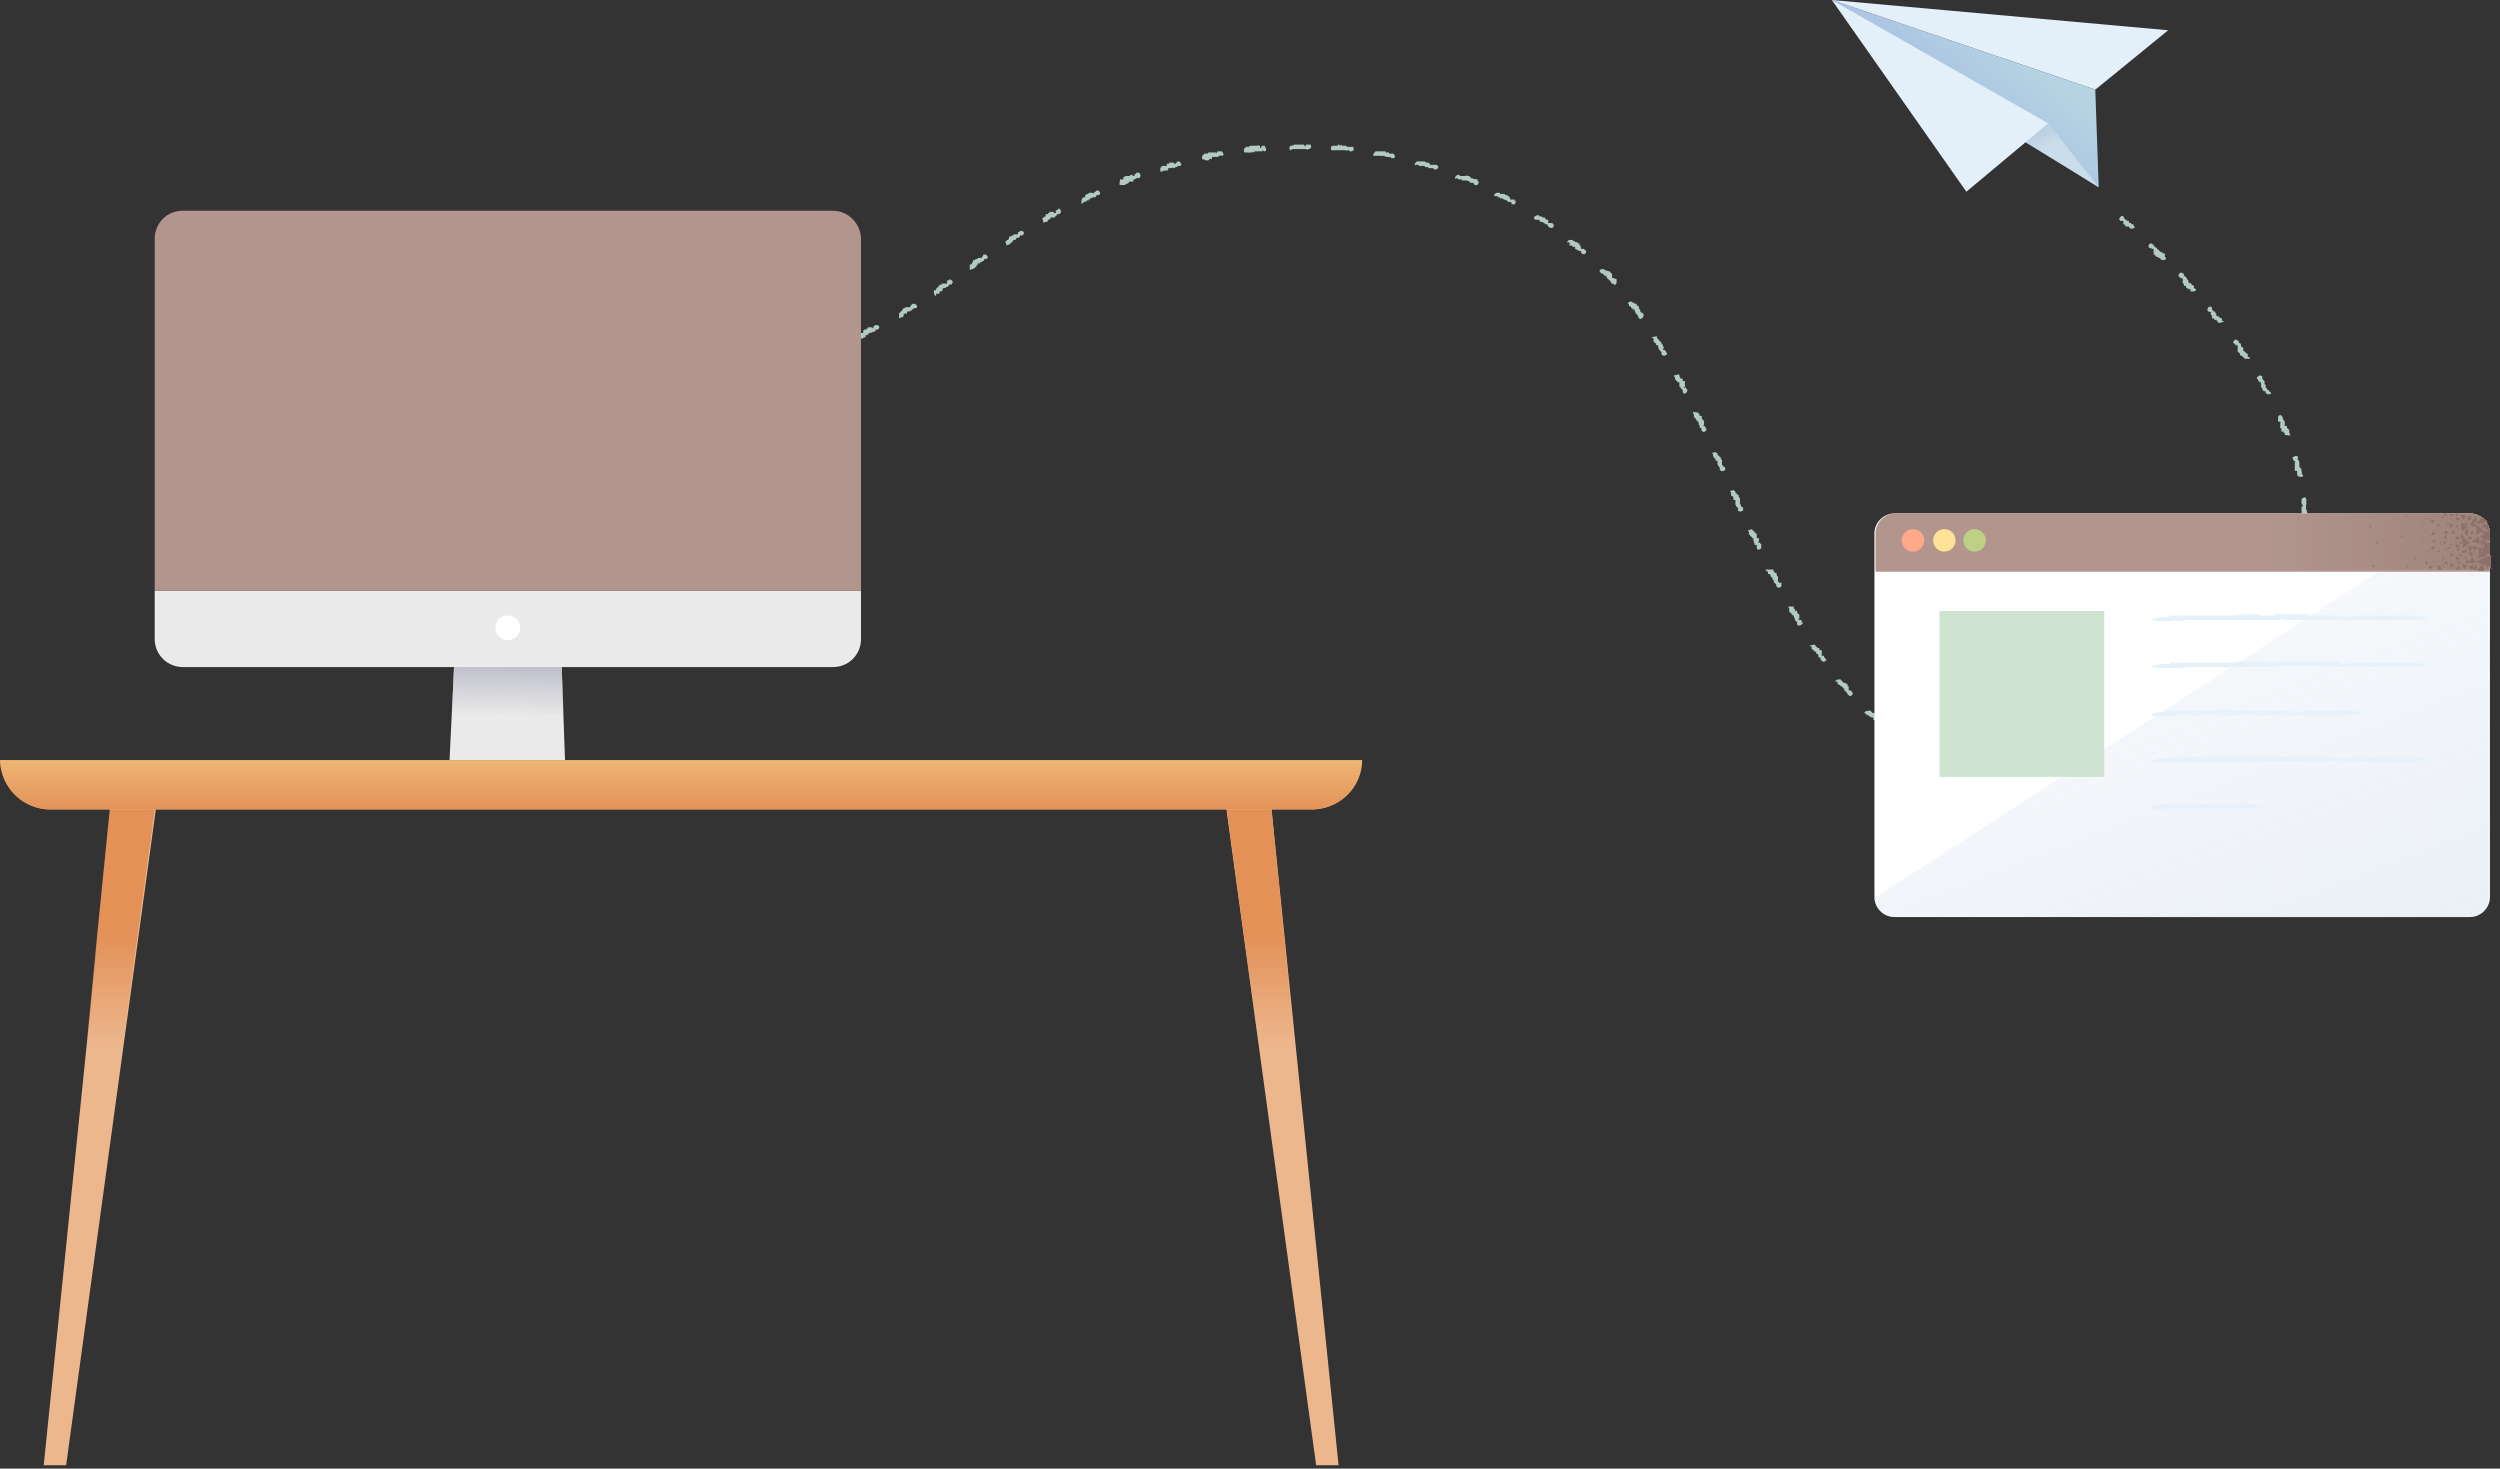 <svg xmlns="http://www.w3.org/2000/svg" fill="none" viewBox="0 0 223 131"><rect x="0" y="0" width="223" height="131" fill="#333333" stroke="none"/><path fill="#B1CBC0" d="M43.4 37.1Zm.2.5Zm-.3 0h.4s0-.1 0 0c.1-.1.1 0 .2 0v-.1h.4c0 .1 0 0 0 0 0 .1.1 0 .1 0 0 .1.2 0 .2 0s.1.1.2 0c0 0 .4 0 .1-.3h-.4v.1-.1h-.1s0-.1 0 0h-.1V37h-.7v.1h-.4c0 .1 0 .1 0 0-.2.3-.1.4-.1.4 0 .1.1 0 .2 0Zm4-.5Zm.1.4Zm-.2 0h.5c0-.1 0 0 0 0v-.1h.4c0 .1 0 0 0 0h.4s.1.1.2 0c0 0 .3 0 0-.4h-.3c0 .1 0 0 0 0l-.1.2V37h-.1s0-.1 0 0h-.7c0 .1 0 0 0 0l-.1.1h-.2c-.1 0 0 0 0 0H47s0 .1 0 0v.1c-.2.3 0 .4 0 .4h.1Zm3.8-.7Zm.3.4Zm-.3 0s.1.1.2 0h.4c0-.1 0 0 .1 0V37h.7c0-.2.2 0 .2 0s.3 0 0-.5h-.2v.1h-.1s0 .1 0 0c0 .1 0 0 0 0H52c0-.1 0 0-.1 0-.1-.1-.1 0-.1 0s0-.1 0 0h-.1s0-.1 0 0v-.1c0 .1 0 0-.1 0v.1h-.4v.1H51c-.1 0 0 0 0 0s-.1.1-.1 0v.1c-.2.3 0 .4 0 .4h.1Zm3.9-.8Zm.2.4Zm-.2 0h.3v-.1h.2v-.1h.7c0-.2.2 0 .2 0v-.1h.1s.3 0 0-.4H56v.2s0-.1 0 0l-.1-.1h-.1c0-.1 0 0-.1 0 0-.1 0 0 0 0h-.2s0-.1 0 0h-.4v.1h-.4v.1h-.1c-.2.3 0 .4 0 .4 0 .1 0 0 .2 0Zm3.8-1Zm.2.3Zm-.2 0s0 .1.1 0h.2c.1 0 .1-.1.1 0 0-.1.1 0 .1 0v-.2h.4c0 .1 0 0 0 0h.4c0-.2.2 0 .3 0 0 0 .3-.1 0-.5H60c-.1.1-.1 0-.1 0v.1h-.1v.1h-.1s0-.1 0 0c0 0 0-.1-.1 0v-.1h-.3c0 .1-.1 0-.1 0v.1H59c0 .1 0 0-.1 0v.1h-.1c-.1 0 0 0 0 0h-.2v.1h-.1c0 .1 0 .1 0 0-.2.4 0 .4 0 .4h.2Zm3.7-1.2Zm0 .4h.4s0-.1.1 0c0-.2 0 0 .1-.1V35h.5l.2-.1c0-.1.2 0 .2 0s.3-.1 0-.5h-.1l-.2.1c0 .1 0 0 0 0l-.1.2v-.1h-.2c0-.1 0 0 0 0s-.1 0 0 0h-.1c0-.1 0 0 0 0H63s0 .1 0 0h-.4v.2h-.4v.1c0 .1 0 .1 0 0-.2.4 0 .4 0 .4h.2Zm3.7-1.4Zm.3.4Zm-.2 0h.3v-.1h.2c0-.1 0 0 0 0V34h.6l.1-.1c0-.1.2 0 .2 0s.3-.1 0-.5h-.1l-.2.1c0 .1 0 0 0 0l-.1.2s0-.1 0 0v-.1h-.5c0 .1 0 0 0 0v.1h-.4v.1c-.1 0-.1 0 0 0h-.1v.1H66v.1c-.1.3 0 .4 0 .4h.2Zm3.6-1.6Zm.1.4h.2V33h.1s0-.1.1 0v-.1h.1v-.1h.4s0-.1 0 0l.1-.1.2-.1h.2s.3-.1 0-.5h-.1c0 .1-.1 0-.1 0s0 .1 0 0l-.1.1-.1.1v.1h-.2s0-.1 0 0c0-.1 0 0 0 0-.1-.1-.1 0-.2 0 0-.1 0 0 0 0h-.2s0 .1 0 0h-.1c-.1 0-.1.1-.2 0v.2s0-.1 0 0c-.1 0-.1 0 0 0h-.1v.1c-.1 0 0 0 0 0h-.2v.1c0 .1 0 .1-.1 0v.4h.3Zm3.5-1.8Zm.3.3Zm-.2.1h.2v-.1h.1l.1-.1h.1v-.1h.1c.1 0 .2-.2.3-.1h.1l.1-.2h.2s.4-.1 0-.4h-.2l-.1.1c0 .1-.1 0-.1 0v.2-.1H74v.1h-.2c-.1 0-.1.1-.2 0v.2h-.1v.1h-.2v.1c0 .1 0 .1 0 0-.1.4 0 .4 0 .4h.2Zm3.3-2Zm.4.3Zm-.2.1h.2v-.2h.2v-.1h.1v-.1h.1c.1 0 .1-.1.2 0v-.1h.1c.2 0 .2-.1.2-.2h.2s.3-.2 0-.4H78v.1h-.1c0 .1 0 0 0 0v.2s-.1-.1-.1 0v-.1h-.4v.1h-.1v.1h-.2l-.1.1v.2h-.1c0-.1 0 0 0 0h-.1v.1s0 .1 0 0c-.1.4 0 .4 0 .4h.2V30Zm3.2-2.2Zm.4.3Zm-.2.1h.1l.1-.1V28h.1c0-.1.2 0 .2 0v-.2h.1s0-.1.2 0c0 0 0-.1 0 0v-.1h.1l.2-.2h.2s.3-.2-.1-.4h-.1s-.1 0 0 0h-.1l-.1.1-.1.1v.1h-.4c0 .1-.1 0-.1 0v.1h-.1l-.1.1v.1h-.1s0 .1 0 0v.1h-.1v.1h-.1v.5l.2-.1Zm3-2.5Zm.5.3Zm-.2.1h.1V26h.1s0-.1 0 0h.1v-.1h.1v-.2h.1c.1 0 .1-.1.2 0v-.1h.1l.2-.2c0-.1.2 0 .2 0v-.1s.3-.2-.2-.4c0 .1-.1 0 0 .1h-.1s-.1 0 0 0h-.1v.1c0 .1 0 0 0 0-.1 0 0 .2 0 .2H84s-.1 0 0 0v.1h-.2v.1h-.1v.1s-.2 0 0 0c0 .1-.1 0-.1 0v.1s0 .1-.1 0v.2c-.1-.1 0 0-.1 0h-.1v.1c0 .1 0 .1 0 0 0 .4.2.4.2.4v-.2Zm2.9-2.6Zm.2.4.1-.1h.1v-.1h.1v-.1c0-.1.2 0 .1-.1v-.1h.2s0-.2.2-.1v-.1c.2 0 .2-.1.2-.2h.2s.3-.2-.1-.4c0 0-.1 0 0 0h-.2v.1l-.1.1v.2s0-.1 0 0V23h-.4s0 .1 0 0v.1H87v.1h-.2v.1c0 .1-.1 0 0 .1h-.1v.1l-.1.1h-.1v.5l.2-.1Zm3-2.6Zm.4.3Zm-.2.1h.1v-.1h.1s0-.1 0 0v-.1h.1s0-.1 0 0l.1-.2h.2s0-.2.2-.2c0 .1 0 0 0 0h.1l.1-.2h.2s.3-.2 0-.4H91l-.1.1h-.1v.2h-.4v.1h-.1s0 .1 0 0c0 0 0 .1-.1 0v.1H90v.2l-.1.1h-.1v.1h-.1s0 .1 0 0v.1l.1.3.2-.1Zm3.1-2.4Zm.4.3Zm-.2.1h.1l.1-.2h.1l.1-.1v-.1h.4v-.1h.1l.1-.2h.2s.3-.2 0-.5c-.1 0-.1.1-.1 0v.1h-.1s-.1 0 0 0l-.1.1c0 .1 0 0 0 0-.1 0 0 .2 0 .2H94s0-.1 0 0v-.1h-.3s0 .1 0 0h-.1v.1h-.1v.1h-.2c0 .1-.1 0 0 .2h-.1l-.1.1H93v.2l.1.3.1-.1Zm3.2-2.2Zm.2.4h.2v-.1h.1s0-.1.1 0v-.1h.1v-.1h.1l.2-.1c.1 0 0 0 0 0h.1c.2 0 .2-.1.2-.2h.2s.3-.1 0-.4h-.2s-.1 0 0 0l-.1.1c0 .1-.1 0-.1 0v.2s0-.1 0 0l-.1-.1h-.4v.1H97s0 .1 0 0 0 .1 0 0l-.2.1v.2c-.1 0 0 0 0 0h-.2v.1h-.1s0 .1 0 0v.1c-.1.3 0 .4 0 .4l.2-.2Zm3.4-1.9Zm.3.4Zm-.2 0h.2v-.1h.1c.1 0 0-.1.1 0 0-.2.1 0 .1-.1v-.1h.4s0-.1 0 0V16h.1l.2-.1c0-.1.1 0 .2 0 0 0 .3-.2 0-.5h-.2l-.1.1c0 .1-.1 0-.1 0v.2h-.1s0-.1 0 0c0 0-.1-.1-.1 0v-.1h-.2v.1h-.4s0 .1-.1 0v.1c0 .1 0 0 0 0h-.1v.2h-.2c-.1 0 0 0 0 0h-.1v.1c-.1.4 0 .4 0 .4h.2Zm3.5-1.7Zm.4.4Zm-.3 0s.1.1.2 0h.2V15h.3s.1-.1.2 0c0 0 0-.1 0 0l.2-.1h.1c0-.2.2 0 .2-.1 0 0 .4 0 0-.4h-.2v.1h-.1v.1h-.1s0-.1 0 0c-.1 0-.1-.1-.1 0v-.1h-.4c0 .1 0 0 0 0v.1h-.2c0 .1-.1 0 0 .2h-.4c0 .1 0 0 0 0h-.1v.1c0 .1 0 .1-.1 0v.4h.2Zm3.7-1.3Zm0 .4h.3l.1-.1c0-.1.1 0 .2 0V14h.5l.2-.1c0-.1.1 0 .2 0 0 0 .3 0 0-.4h-.4c0 .1 0 0 0 0l-.1.2v-.1h-.2c0-.1 0 0 0 0h-.1c0-.1 0 0 0 0h-.1s0-.1 0 0h-.1s0-.1 0 0h-.2l-.1.1h-.3v.1c-.1 0 0 0 0 0h-.1c0 .1 0 .1 0 0-.2.4 0 .4 0 .4 0 .1 0 0 .1 0Zm3.8-1Zm0 .3s0 .1.1 0h.3c.1-.1.1 0 .2 0v-.1h.7c0-.2.1 0 .2 0 0 0 .3 0 0-.5h-.2l-.1.1v.1h-.1s0-.1 0 0V13h-.1c-.1-.1-.1 0-.2 0 0-.1 0 0 0 0h-.2s0-.1 0 0h-.4c0 .1 0 0 0 0l-.1.1h-.2c-.1 0 0 0 0 0h-.1v.1h-.1c-.1.3 0 .4 0 .4h.2Zm3.9-.7Zm.2.5Zm-.3-.1s.1.1.2 0h.8c0 .1 0 0 0 0h.4s.2.1.2 0c0 0 .4 0 .2-.4h-.4c0 .1 0 0 0 0l-.1.2s0-.1 0 0V13c-.1 0-.1-.1-.1 0 0 0 0-.1 0 0v-.1h-.2c0-.1 0 0 0 0h-.2s0-.1 0 0h-.5v.1c-.1-.1-.1 0-.1 0 0-.1-.1 0-.1 0h-.1c-.2.3 0 .4 0 .4h.1Zm4-.3Zm0 .5Zm-.1-.1h1c0 .1 0 0 0 0 .1.1.1 0 .2 0 0 .1 0 0 .1 0s.1.2.2.1c0 0 .4 0 .2-.4h-.4s0 .1 0 0c-.1.1 0 0 0 0h-.1c-.1 0 0-.1-.1 0 0-.1 0 0 0 0V13h-.4s0-.1 0 0v-.1c0 .1 0 0-.1 0v.1h-.1v-.1h-.1l-.1.1h-.4c0 .1 0 0-.1 0-.2.3 0 .4 0 .4 0 .1 0 0 .1 0Zm3.9 0Zm0 .5Zm-.2 0h.5s0 .1.1 0h.1l.3.1c0 .1 0 0 0 0h.2c0 .1 0 0 .1 0s.1.2.2.1c0 0 .3.1.2-.3 0-.1 0 0 0 0-.1 0-.1-.1-.1 0v-.1h-.3s0 .1 0 0c0 .1 0 0 0 0h-.1s0-.1 0 0v-.1h-.2c0-.1 0 0 0 0h-.1s0-.1 0 0v-.1h-.2s-.1 0 0 0h-.2s0-.1 0 0h-.5c-.3.3-.2.4-.2.4h.2Zm4 .4Zm0 .5Zm-.2-.1.1.1h.4s0 .1 0 0h.1v.1h.3c0 .1 0 0 0 0v.1h.4c.1 0 .1.2.2.1 0 0 .3.1.3-.3h-.1c0-.1 0 0 0 0s0-.1 0 0v-.1s-.1 0 0 0h-.5s-.1.1-.1 0c0 0 0-.1 0 0-.1 0 0-.2-.1-.1l-.1-.1h-.2v-.1l-.1.1s0-.1 0 0v-.1h-.2s0-.1 0 0c-.1 0 0 0 0 0h-.5c-.3.2-.2.3-.2.3 0 .1 0 0 .2 0Zm3.8.9Zm0 .5Zm-.2-.1h.3v.1h.4c.1 0 0 0 0 0 .2.1.3 0 .3.2h.2c0 .1 0 0 .1 0s0 .2.2.2c0 0 .3.1.3-.3 0 0 0-.1-.1 0 0-.1 0 0 0 0V16s-.1 0 0 0c-.1 0-.2-.1-.2 0-.1 0 0-.1-.1 0 0-.1-.1 0-.1 0s0-.1 0 0v-.1h-.2v-.1h-.1v-.1h-.2c0-.1-.1 0-.1 0s0-.1-.1 0h-.5v-.1h-.2c-.3.2-.2.3-.2.3 0 .1.1 0 .2 0Zm3.7 1.2Zm0 .5Zm-.2-.2v.1h.2v.1h.2c.1 0 0 .1.1 0v.1h.1c.1.1.2 0 .3.2h.1c0 .1.1 0 .2 0 0 0 0 .3.1.2 0 0 .3.2.3-.3h-.1v-.1h-.4v-.1c0-.1 0 0 0 0v-.1h-.1v-.1h-.1c-.1 0 0-.1 0-.1h-.2l-.1-.1h-.4v-.1h-.3c-.3.1-.2.3-.2.3h.2Zm3.6 1.7Zm-.1.4Zm-.2-.1v.1h.4v.1h.1s0 .1 0 0v.1h.2c0 .1.2 0 .2.2h.2l.1.2.1.1h.1s.2.2.3-.2c0 0 0-.1 0 0 0-.1-.1-.1 0-.1h-.1v-.1h-.4s0-.1 0 0v-.1s0-.1 0 0v-.2h-.1s0-.1 0 0h-.1v-.1h-.1s0-.1 0 0v-.1s-.1 0 0 0h-.2s0-.1 0 0l-.1-.1s-.1 0 0 0h-.2c0-.1 0 0 0 0v-.1h-.2c-.3.1-.3.3-.3.3h.2Zm3.4 2Zm-.2.4Zm-.1-.2v.2h.2l.1.1c.1 0 0 .1.1 0 0 0 0 .1.1 0v.2l.2.1.2.1h.1c.1 0 0 .3.1.2 0 0 .3.3.4-.2l-.1-.1s0-.1-.1 0c0 0 0-.1 0 0v-.1h-.3s.1-.1 0-.1c0 0 0-.1 0 0v-.2c0-.1 0 0 0 0h-.1v-.1c-.1 0 0-.1 0-.1h-.1s-.1 0 0 0h-.1v-.1h-.1s0-.1 0 0c-.1 0 0 0 0 0h-.1s-.1 0 0-.1h-.2c0-.1 0 0 0 0v-.1h-.2c-.3 0-.3.2-.3.2 0 .1.1 0 .2 0v.1Zm3.2 2.3Zm-.2.5Zm-.2-.2v.1h.2s0 .1 0 0v.1h.1v.1h.1s0 .1 0 0c.1 0 0 0 0 0h.1v.1c0 .2.2.1.2.3h.1l.1.2c.1 0 0 .2.1.1h.1s.2.3.3-.1V25c0-.1 0-.2-.2-.1v-.1h-.2v-.1s0-.1 0 0v-.3h-.1v-.1h-.1v-.1s-.1 0 0 0h-.1c-.1 0 0-.1-.2 0v-.1h-.2V24h.1-.1c0-.1 0 0 0 0s0-.1 0 0h-.1c-.4 0-.3.2-.3.2v.1h.1Zm2.9 2.7Zm-.3.4Zm-.1-.2v.1h.1l.1.1v.1h.1c.1 0 0 .1 0 .1h.2v.1l.1.2v.1h.1l.1.2.1.2s.2.2.4-.2V28l-.1-.1h-.1v-.1h-.2.1v-.1c0-.1 0 0 0 0v-.1s0-.1-.1 0v-.2c-.1 0 0-.1 0-.1h-.1s0-.1-.1 0v-.2h-.2V27h-.2v-.1s-.1 0 0 0h-.1c-.3 0-.3.2-.3.2h.1Zm2.6 3Zm-.3.4Zm-.1-.3v.2c.1 0 0 .1.1 0v.1h.1v.1c.1 0 0 .1 0 .1h.2v.1c0 .1.1.1 0 .2h.1v.1l.2.2v.2s.2.3.5 0v-.1l-.1-.1v-.1h-.1v-.1c-.1 0 0 0 0 0h-.2s.1-.1 0-.1h.1v-.2h-.1c.1-.1 0-.1 0-.1v-.1c-.1 0 0 0 0 0h-.1v-.2h-.1s0-.1 0 0c-.1 0 0-.1 0-.1h-.1v-.1h-.1v-.1h-.1V30s-.1 0 0 0h-.1l-.4.1.2.1Zm2.3 3.2Zm-.3.4Zm-.1-.3v.2l.1.1v.1h.1c.1 0 0 .1 0 .1h.2v.4s.1 0 0 0h.1v.1l.2.2v.2s.2.3.4-.1v-.2h-.1v-.1c-.1 0 0 0 0 0 0-.1-.2 0-.2 0v-.1s.1 0 0 0h.1v-.1c0-.1 0 0 0 0v-.1s0-.1 0 0c0-.1-.1-.1 0-.1V34h-.2v-.2c-.1 0 0-.1-.2 0v-.1l-.1-.1c.1 0 0 0 0-.1v-.1h-.1c-.1 0-.1 0 0 0l-.4.1v.1Zm2.1 3.3Zm-.3.4Zm-.1-.3v.2l.1.1.1.1v.1h.1v.1h.1v.1c0 .1.1.1 0 .2 0 0 .1 0 0 0h.1v.1c0 .2.1.2.2.2 0 0-.1.2 0 .2 0 0 .1.3.4 0v-.1s0-.1 0 0v-.1l-.1-.1c-.1 0 0-.1 0-.1h-.2s.1 0 0 0l.1-.1v-.4h-.1v-.1h-.1v-.3h-.2c0-.1 0 0 0 0V37c0-.1 0 0 0 0 0-.1-.1-.1 0-.1h-.1v-.1h-.1c-.4-.1-.4 0-.4 0l.1.2Zm2.1 3.4Zm-.3.4Zm-.1-.3v.2l.1.1v.1h.1c.1 0 0 .2 0 .2h.2v.3l.1.2.1.1v.2s.2.3.5 0v-.1c-.1 0 0-.1 0-.1s-.1 0 0 0l-.2-.1v-.1h-.1V41c-.1 0 0 0 0 0-.1 0 0-.1-.1 0v-.2s-.1 0 0 0c-.1 0 0-.1-.1 0 0 0 0-.2-.1-.1 0-.1 0 0 0 0v-.1h-.1v-.2h-.1c-.1 0-.1 0 0-.1l-.4.1.1.1Zm2 3.4Zm-.3.4Zm-.1-.3v.2l.2.1v.1c.1 0 0 .2 0 .2h.2v.4s.1 0 0 0l.1.2.1.1c.1 0 0 .2 0 .2s.2.3.5 0v-.1c-.1 0 0-.1 0-.1l-.1-.1h-.1V45h-.1v-.1s.1-.1 0-.1v-.4c-.1 0 0-.1 0 0h-.1v-.2s0-.1-.1 0v-.1c0-.1-.2 0-.1 0V44h-.1v-.2h-.1s-.1 0 0-.1l-.4.1.1.1Zm2 3.4Zm-.3.4Zm-.1-.3v.2h.1v.1s.1 0 0 0h.1v.1s.1 0 0 0c.2 0 0 .1.1.1h.1v.2s.1.1 0 .2h.1v.2h.2v.3s.1.3.4 0v-.4h-.1v-.1c-.1 0 0 0 0 0h-.2s.1-.1 0-.1h.1V48h-.1s0-.1 0 0h-.1v-.4h-.1v-.1h-.1v-.1h-.1v-.1h-.1v-.1l-.4.1.1.1Zm2.1 3.4Zm-.3.3Zm-.1-.2v.2h.2v.1c0 .1.1 0 0 .1.2 0 0 .1.1.1h.1v.2s.2 0 .1.2l.1.1.1.1c.1 0 0 .2 0 .2h.1s.1.3.4 0c0 0 0-.1 0 0v-.1c-.1 0 0 0 0 0V52s0-.1-.1 0h-.1v-.1h-.1v-.5c-.1 0 0 0 0 0h-.1v-.1c0-.1-.1-.1 0-.2h-.2V51h-.1v-.2h-.7c0 .2.1.1.2.2Zm2.3 3.3Zm-.3.3Zm-.1-.2v.2h.1v.1h.1v.1c.1 0 0 .1.1 0v.1h.1v.1l.1.2v.1l.2.2v.2s.2.3.5-.1v-.1h-.1v-.2h-.1c-.1 0 0 0 0 0h-.2s.1-.1 0-.1h.1s0-.1 0 0v-.4s-.1 0 0 0h-.1v-.1c-.1 0 0 0 0 0h-.1v-.2c-.1 0 0-.1-.2 0v-.2h-.1v-.2h-.1c-.1 0-.1 0 0 0h-.4l.1.2Zm2.4 3.1Zm-.3.4Zm-.1-.2v.2h.1v.1h.1v.1h.1s0 .1.1 0v.2s.2 0 .2.2c-.1 0 0 0 0 0v.1l.2.1v.2h.1s.1.3.4 0c0-.1 0-.2-.1-.1v-.1l-.1-.1v-.1h-.2v-.1s0-.1 0 0v-.2c0-.1 0 0 0 0V58h-.1c-.1 0 0 0 0 0h-.1v-.1c0-.1-.1 0 0-.1h-.2v-.1h-.1v-.1h-.1v-.1h-.1c-.1 0-.1 0 0 0l-.4.1.2.1Zm2.6 3Zm-.2.4Zm-.1-.3v.2h.1v.1s.1 0 0 0h.1l.1.1s.1.1.1 0v.1h.1v.1s.2 0 .1.2l.2.1v.1c.2 0 0 .2.2.2 0 0 .2.3.4-.2h-.1v-.1l-.1-.1h-.1s0-.1 0 0c0-.1-.2 0-.1 0v-.1s0-.1 0 0v-.2s-.1 0 0 0v-.1h-.1V61c-.1 0 0 0 0 0h-.1s-.1 0 0 0l-.1-.1h-.2v-.1h-.1v-.1h-.1v-.1h-.1c-.4 0-.4.2-.4.2h.2Zm3 2.6Zm-.2.5Zm-.2-.2v.1h.2s0 .1 0 0v.1h.1l.1.1h.2v.2l.2.1v.1l.2.1c.1 0 0 .2.2.2 0 0 .2.2.3-.3h-.1v-.1h-.1v-.1h-.2V64s0-.1 0 0-.1 0 0-.1h-.1v-.1h-.1s0-.1 0 0v-.1c-.1 0 0 0 0 0h-.1l-.1-.1h-.2v-.1h-.1v-.1h-.2c-.1 0-.1 0 0 0-.4 0-.4.2-.4.2l.2.1Zm3.3 2.1Zm0 .5Zm-.2-.2v.1h.2s0 .1 0 0v.1h.1c.2 0 .1.1.2 0v.1h.1c0 .1.2 0 .2.2h.2c0 .2 0 .1.1.1s0 .2.2.2c0 0 .3.2.3-.3h-.1s0-.1 0 0v-.1h-.2c-.1 0 0-.1-.1 0 0-.1-.1 0-.1 0v-.1s0-.1 0 0v-.1l-.1-.1h-.1s0-.1 0 0V66c-.1 0 0 0 0 0h-.2s0-.1 0 0h-.1s0-.1-.1 0h-.1v-.1h-.1c0-.1 0 0 0 0 0-.1-.1 0-.1 0v-.1h-.1c-.4.2-.3.3-.3.3h.1Zm3.6 1.5Zm0 .5Zm-.2-.1h.4v.1h.4c.1.1.2 0 .3.2h.2s0 .2.1.1h.1s.3.2.2-.3h-.1s0-.1 0 0V68h-.4s0 .1-.1 0c0 .1 0 0 0 0s0-.1 0 0v-.1h-.1v-.1h-.2c-.1 0 0-.1 0-.1h-.2c0-.1-.1 0-.1 0s0-.1-.1 0h-.3c0-.1 0 0 0 0v-.1h-.2c-.3.2-.2.3-.2.3 0 .1.1 0 .2 0Zm3.9.6Zm0 .5Zm-.2-.1.2.1h.8c0 .1 0 0 0 0 .1.1.2 0 .2 0 0 .1.1.1.1 0l.2.1h.1s.3.1.1-.3c-.1 0-.1-.1-.2 0v-.1h-.2v.1s0-.1-.1 0v-.1h-.1v-.1h-.4s0-.1 0 0v-.1c0 .1 0 0 0 0v.1h-.1v-.1h-.3v.1h-.2c0-.1 0 0 0 0h-.2c-.3.3-.2.4-.2.4h.2Zm4 0Zm.2.4Zm-.3 0h.5c0-.1 0 0 .1 0h.1v-.1h.3c0 .1 0 0 0 0 .1.1.1 0 .2 0 0 .1 0 0 .1 0 0 0 .2.1.2 0 0 0 .4 0 .1-.3 0-.1 0-.1 0 0 0-.1 0 0 0 0s-.1-.1-.1 0v-.1h-.2c0 .1 0 0-.1 0v.2-.1h-.1s0-.1 0 0v-.1h-.9v.1h-.3s-.1.1-.1 0v.1c-.2.3-.1.4-.1.4l.2-.1Zm3.9-.7Zm.2.5Zm-.2 0h.4V69c.1-.1.1 0 .2 0h.7c0-.2.1 0 .2 0 0 0 .3-.1 0-.5h-.4v.1l-.1.1s0-.1 0 0v-.1h-.2c0-.1 0 0 0 0h-.1c0-.1 0 0 0 0h-.1s0-.1-.1 0h-.3v.1h-.4v.1c-.2.3 0 .4 0 .4Zm3.8-1.1Zm0 .4h.4v-.1h.2v-.1h.4s0-.1 0 0h.1l.2-.2s.1.1.2 0c0 0 .3 0 0-.4h-.2l-.1.1c0 .1 0 0-.1 0v.2-.1h-.2c0-.1 0 0-.1 0 0-.1 0 0 0 0h-.4s-.1 0 0 0c-.1.1-.2 0-.1.1h-.1s0 .1 0 0c0 0 0 .1 0 0l-.1.1h-.1c-.1 0 0 0 0 0h-.1v.1c-.2.4 0 .4 0 .4h.1ZM192 67Zm0 .4h.2l.1-.1h.1s0-.1 0 0c0-.2.2 0 .2-.1V67h.1l.2-.1h.1l.2-.2s.2.1.2 0c0 0 .3-.1 0-.4h-.2s-.1 0 0 .1h-.1c0 .1-.1 0-.1 0v.2s0-.1 0 0l-.1-.1h-.4v.1h-.2s0 .1 0 0v.1l-.1.1h-.1v.1h-.2v.1c0 .1-.1.1-.1 0v.4h.2Zm3.4-2Zm.4.3Zm-.2.1h.1v-.1l.1-.1h.1v-.1c0-.1.1 0 .1 0v-.2h.2s0-.1.2 0v-.1h.1l.1-.2h.2v-.1s.3-.1 0-.4c-.1 0-.2 0-.1.1h-.1l-.1.1h-.1c0 .1 0 0 0 0v.2h-.1s-.1-.1-.1 0h-.1c-.1 0 0 0 0 0h-.2c0 .1 0 0 0 0v.1h-.1l-.1.1c0 .1-.1 0 0 .1h-.1v.1l-.1.1h-.1v.1c0 .1 0 .1-.1 0l.1.4.2-.1Zm3-2.6Zm.4.2Zm-.2.1h.1v-.1s.1 0 0 0h.1v-.1l.1-.1V63h.1c.2 0 .2-.2.3-.2 0 .1 0 0 0 0 .2 0 .2-.1.2-.2l.2-.1s.2-.2-.2-.4c0 0-.1 0 0 0h-.1v.1h-.1v.1h-.1v.2h-.1s-.1 0 0 0h-.2v.1c-.1 0 0 0 0 0h-.1v.1h-.1s0 .1 0 0c0 0 0 .1 0 0v.1h-.1v.1s-.1 0 0 0c0 .1 0 0 0 0h-.1v.1s0 .1 0 0v.2h-.1c0-.1 0 0 0 0-.1 0 0 0 0 0h-.1v.2c0 .3.2.3.2.3v-.2Zm2.4-3Zm.4 0Zm-.1.2h.1v-.2h.1v-.1l.1-.2c0-.1 0 0 0 0V60h.1l.1-.2c.1 0 0 0 0 0l.1-.1.1-.2.2-.1s.2-.3-.3-.3h-.1s0 .1 0 0c0 .1-.1.1 0 .2h-.1v.2h-.2v.1h-.1v.1c0 .1-.1 0-.1 0v.1s0 .1 0 0v.1h-.1s0 .1 0 0v.1s-.1 0 0 .1v.1h-.1v.1h-.1v.2c.1.4.3.3.3.3v-.2Zm1.7-3.5Zm.5 0Zm-.2.2h.2V57s.1 0 0-.1v-.1h.1l.1-.3c.1 0 0 0 0 0l.1-.1v-.2s.2 0 .2-.2c0 0 .1-.3-.4-.2v.1s-.1 0 0 .1v.1h-.1s.1.2 0 .2c0 0-.1 0 0 0h-.1l-.1.1v.1s-.1 0 0 0h-.1v.2h-.1v.3s0 .1 0 0v.2c-.1 0 0 0 0 0h-.1v.2l.3.3c.1 0 0-.1 0-.2Zm1.6-3.8Zm-.1.2v-.5s.1 0 0 0v-.1l.1-.1v-.2c.1 0 0 0 0 0v-.1c.1 0 0 0 0-.1.2 0 .1-.1 0-.2 0 0 .2 0 .2-.2 0 0 0-.3-.4-.2v.2s-.1 0 0 .1v.1s-.1 0 0 0v.1h-.1v.1h-.1v.1s0 .1 0 0c-.1 0 0 .1 0 .1s-.1 0 0 0v.1h-.1v.4s-.1 0 0 .1v.5c.2.2.3.1.3.1.1 0 0 0 0-.2Zm.3-4Zm.4 0Zm0 .2v-.6h-.1v-.1h.1V49c.1 0 0 0 0 0v-.1c.1 0 0-.2 0-.2s.2-.1 0-.2c0 0 .1-.4-.3-.2v.4s.1.1 0 .1c.1 0 0 0 0 0v.1s-.1 0 0 0h-.1v.2c-.1 0 0 0 0 0v.1s-.1 0 0 .1h-.1c.1 0 0 0 0 0h.1v.1h-.1v.1l.1.2v.3c.1.1.1.1 0 .1.3.2.4.1.4.1.1 0 0 0 0-.2Zm-.3-4Zm.4-.1Zm0 .2s.1 0 0-.1v-.3c-.1-.1 0-.1 0-.2h-.1V45c.1 0 0 0 0 0 .1 0 0-.1 0-.1.1 0 0-.1 0-.2 0 0 .1-.1 0-.2 0 0 0-.3-.4 0v.5c.1 0 0 0 0 0h.2-.1v.1c0 .1-.1.1 0 .1h-.1v.4s.1 0 0 0v.2l.1.1v.4h.1v.1c.3.2.4 0 .4 0v-.2Zm-.9-3.8Zm.4-.3Zm0 .3c0-.1.1-.1 0-.2v-.2s-.1 0 0-.1c-.2 0 0 0-.1-.1h-.1v-.5l-.1-.2c-.1 0 0-.2 0-.2s-.1-.3-.5 0v.1l.1.2c.1 0 0 0 0 0l.2.1h-.1v.2c-.1 0 0 0 0 0v.1c-.1 0 0 0 0 0v.2s.1 0 0 0v.3h.2v.4c0 .1.1 0 .1 0v.1c.1 0 .1 0 0 0 .4.1.4 0 .4 0 .1 0 0 0 0-.2Zm-1.5-3.7Zm.3-.3Zm.1.2v-.2h-.1v-.1h-.1V38c-.1 0 0 0 0 0h-.2v-.4l-.1-.1v-.1c-.2 0 0-.2-.1-.2 0 0-.2-.4-.4 0v.4h.1l.2.1s-.1 0 0 0h-.1v.1c0 .1 0 0 0 0v.4c.1 0 0 0 0 0h.1v.3h.2v.1h.1v.2h.1c.4.1.4 0 .4 0l-.1-.2Zm-2-3.3Zm.2-.4Zm.1.2-.1-.1v-.1h-.1l-.1-.1v-.1h-.1v-.3h-.1V34l-.2-.2v-.2s-.2-.3-.5.1c0 0 0 .1 0 0 0 .1.1.1 0 .1h.1s0 .1 0 0v.1s0 .1 0 0l.1.1c.1 0 0 .1 0 .1h.2s-.1 0 0 0c0 0-.1.1 0 .1 0 0-.1 0 0 0 0 .1 0 0 0 0v.1c-.1 0 0 0 0 .1-.1 0 0 0 0 0v.2c.1 0 0 0 0 0h.1s0 .1 0 0v.2h.1v.1h.2v.2h.1l.1.1.3-.1-.1-.2Zm-2.4-3v-.1Zm.3-.5Zm.1.2v-.1l-.1-.1h-.1v-.1s-.1 0 0 0l-.2-.1V31s-.2 0-.2-.2-.1-.2-.2-.2v-.2h-.1s-.2-.3-.4.1c0 0 0 .1 0 0v.1h.1v.1h.1v.1c.1 0 0 0 0 0h.2v.1s0 .1 0 0v.5h.1v.1h.1v.2h.1s0 .1.1 0v.1s.1 0 0 0l.2.1c-.1 0 0 0 0 .1h.5c0-.2-.1-.1-.2-.2Zm-2.6-2.9Zm.2-.4Zm.1.2v-.2h-.1l-.1-.1h-.1v-.1h-.2V28l-.1-.1c0-.1 0 0 0 0v-.1h-.1l-.2-.2v-.2s-.3-.2-.4.2v.1l.1.1h.1s0 .1 0 0c0 .1.2 0 .2 0l-.1.1v.1c0 .1 0 0 0 0v.1h.1v.1s0 .1 0 0v.1c.1 0 0 .1 0 0v.1h.2v.1c.1 0 0 .1.2 0v.1h.1v.1l.1.1h.1l.4-.1-.2-.1Zm-2.8-2.7Zm.2-.5Zm.1.2v-.1l-.2-.1c0-.1-.1 0 0-.1-.2 0 0-.1-.2 0v-.1h-.1V25c0-.1-.2 0-.1-.2 0 0-.1 0 0 0h-.1v-.1l-.2-.1v-.2h-.1s-.2-.3-.4.2l.1.1.1.1c.1 0 0 .1.1 0 0 .1.1 0 .1 0v.5h.1v.2h.2v.2h.1s0 .1.1 0v.1s.1 0 0 0h.2v.2h.2c.3 0 .3-.2.3-.2l-.2-.1Zm-3-2.6Zm.2-.4Zm.2.2v-.2h-.2v-.1h-.1c-.1 0 0-.1-.1 0v-.1c-.1 0 0 0 0 0h-.1v-.1s-.2 0-.2-.2h-.1l-.2-.2v-.1h-.1s-.2-.3-.4.2h.1s0 .1 0 0v.1s0 .1.2 0v.1h.2v.4c0 .1 0 0 0 0v.1h.1v.1h.1s0 .1 0 0v.1h.1c.1 0 0 .1.1 0v.1h.2v.1c0 .1 0 0 .1 0v.1h.1c.4 0 .3-.2.3-.2l-.1-.1Zm-3-2.4Zm.1-.4Zm.1.1V20h-.2v-.1c-.2 0 0-.1-.2 0v-.2h-.2v-.1h-.1l-.1-.1-.1-.2s-.2-.2-.4.3c0 0 .1 0 0 0h.1v.1h.3v.1s0 .1 0 0v.2s.1 0 0 0h.1v.1h.1s0 .1 0 0v.1h.1c.1 0 0 .1.1 0h.1v.1s.1 0 0 0h.1v.1h.1s.1 0 0 0c.4 0 .3-.2.3-.2 0-.1 0 0 0 0Z"/><path fill="#E3EFF9" d="m163.4 0 30 2.7-6.5 5.3-23.5-8Z"/><path fill="#B5D3E2" d="m187.2 16.7-.3-8.7-23.5-8 7.2 6.1 16.6 10.6Z"/><path fill="url(#a)" d="m187.2 16.7-.3-8.7-23.5-8 7.2 6.1 16.6 10.6Z" opacity=".5"/><path fill="#CADDEA" d="m182.7 11 4.5 5.7-7-4.3 2.5-1.4Z"/><path fill="url(#b)" d="m182.7 11 4.5 5.7-7-4.3 2.5-1.4Z" opacity=".5"/><path fill="#E3EFF9" d="m182.7 11-7.3 6.1-12-17.1 19.3 11Z"/><path fill="#EAEAEA" d="M25.9 59.5h-9.6a2.5 2.5 0 0 1-2.5-2.5v-4.3h63V57c0 1.4-1.1 2.5-2.5 2.5H25.9Zm24.1 0h-9.5l-.4 8.3h10.3l-.3-8.3Z"/><path fill="#fff" d="M45.3 57.1a1.1 1.1 0 1 0 0-2.2 1.1 1.1 0 0 0 0 2.2Z"/><path fill="#B2968E" d="M13.8 52.7V21.3c0-1.3 1-2.5 2.5-2.5h58c1.4 0 2.5 1.2 2.5 2.5v31.4"/><path fill="url(#c)" d="m50.3 63.8-.2-4.3h-9.6l-.2 4.3h10Z"/><path fill="#EDB78E" d="m9.9 72-6 58.7h2l8-58.5-4-.1Zm103.5 0 6 58.7h-2l-8-58.5 4-.1Z"/><path fill="url(#d)" d="M115.6 94.2 113.4 72h-4l3 22h3.2Z"/><path fill="url(#e)" d="m10.8 94.2 3-22-4-.1-2.2 22h3.2Z"/><path fill="#EFBB78" d="M117 72.2H4.5A4.5 4.5 0 0 1 0 67.8h121.5c0 2.4-2 4.4-4.5 4.4Z"/><path fill="url(#f)" d="M117 72.2H4.5A4.5 4.5 0 0 1 0 67.8h121.5c0 2.4-2 4.4-4.5 4.4Z"/><path fill="#fff" d="M220.4 81.8H169a1.8 1.8 0 0 1-1.8-1.7V47.5a1.8 1.8 0 0 1 1.8-1.7h51.3a1.8 1.8 0 0 1 1.8 1.7v32.6a1.8 1.8 0 0 1-1.8 1.7Z"/><path fill="url(#g)" d="M220.4 81.8H169a1.8 1.8 0 0 1-1.8-1.7l53-34.3a1.8 1.8 0 0 1 1.8 1.7v32.6a1.8 1.8 0 0 1-1.7 1.7Z" opacity=".5"/><path fill="#B2968E" d="M167.3 50.9v-3.4a1.8 1.8 0 0 1 1.8-1.7h51.3a1.8 1.8 0 0 1 1.7 1.7V51h-54.8Z"/><path fill="#FFA88A" d="M170.2 49.1a1 1 0 1 0 0-1.8 1 1 0 0 0 0 1.8Z"/><path fill="#FFE197" d="M173 49.1a1 1 0 1 0 0-1.8 1 1 0 0 0 0 1.8Z"/><path fill="#BDD184" d="M175.7 49.1a1 1 0 1 0 0-1.8 1 1 0 0 0 0 1.8Z"/><path fill="url(#h)" d="M220.4 45.8H202v5h20v-3.3a1.8 1.8 0 0 0-1.7-1.7Z" opacity=".5"/><path fill="#8E706B" d="m217.1 48.4.2-.2h-.3l.1.2Zm-.7 2 .2-.3h-.3l.1.3ZM218 49h.3l-.2-.2v.2Zm2.1.7h-.4l.2.2.2-.2Zm2.2 1-1.4-.6 1.3-.6v1.3Zm-1.3-.9.8-.2-.6-.5-.2.7Z"/><path fill="#8E706B" d="m221.6 50.8-.2-.5-.4.6h.6Zm.5-2.5v1.2l-.8-.5.8-.7Zm-4.2 2.1v.2h.2l-.2-.2Zm-1.4-1.3-.1.2h.2l-.1-.2Zm1.2-.7v.2h.1l-.1-.2Zm1 0-.2.2h.2v-.2Zm-3.4 1.4.2.1v-.2l-.2.1Zm2.5 0 .2.1v-.2l-.2.1Zm-3.2-.8h.1-.1Zm0 1.5.2.1v-.2l-.2.1Zm-1.5-1.8h.2-.2Zm4.3.5.2.1v-.2l-.2.1Zm2-.9v.2h.2l-.1-.2Zm-.1 2.2-.3.3h.4l-.1-.3Zm-.6-.3-.2.3h.4l-.2-.3Zm1.4-.3-.2.3h.4l-.2-.3Z"/><path fill="#8E706B" d="m220.9 50.3-.4-.6-.3.5h.7Zm-6.5-2.5h-.3l.2.2v-.2Zm3.9 1.7h-.2l.1.1v-.1Zm.5 1.1h-.2v.2l.2-.2Zm.4-2.3h-.2l.1.1.1-.1Zm-2 1.8h-.2v.1l.2-.1Zm-5.4.3h-.2l.1.2.1-.2Zm.3-2h-.2v.2l.2-.2Zm6 .1.1-.3-.3.2.2.1Zm1.2.7.1-.4-.3.2.2.2Zm1.7 1.6-.2-.5-.2.5h.4Zm-1.6-2.2h-.4l.2.3.2-.3Zm2.4-1.2h-.4l.2.3.2-.3Zm-2.7 2.2v.4l.3-.2-.3-.2Zm1 .8-.5-.1.2.5.3-.4Zm.6-1-.5-.2.2.5.3-.4Z"/><path fill="#8E706B" d="m221.5 49-.5-.2.2.5.3-.4Zm-1-.2-.4-.1.2.5.3-.4Zm1.6-.5v-1l-.9.6 1 .4Zm-1-.4-.6.4.7.2-.1-.6Zm-.1.9-.4-.1.1.5.3-.4Zm1 .5-.6-.2.2.5.3-.3Zm-.3-1-.5-.1.2.5.3-.4Zm-2.1 1h.4V49l-.4.2ZM217 49l.2-.2h-.3v.2Zm1.4 0 .2-.2h-.2v.2Zm2-.6-.7-.3v.8l.6-.5Zm-2.1 1.7-.3.1.3.2v-.3Z"/><path fill="#8E706B" d="m219.7 49.4-.4.1.3.2v-.3Zm-2.2 1v.2-.1h-.2l.2.1-.1.2h.5l-.4-.4Zm2.3-2.5h-.4l.2.1v.3l.4-.1-.3-.3Zm1.9.4v.2l-.1-.1h-.2l.2.1v.2h.4l-.3-.4Zm-1.1 2.5v-.5l-.4.4.4.1Zm-3.8 0 .2-.3h-.4l.2.3Zm2.5-.4.2-.3h-.3l.1.3Zm2.8-3-.8-.5.6-.2.2.7Z"/><path fill="#8E706B" d="m221.6 46.7-.3-.5-.4.5h.7Zm-3.7-.7-.1.2h.2l-.1-.2Zm-6.5 1h.1v-.2l-.1.1Zm3.2-1 .1.2V46h-.1Zm-4.6.3h.1-.1Zm6 .6h.1v-.1h-.1Zm3.2-.8-.2.3h.4l-.2-.3Zm.4 1.5-.2.3h.4l-.2-.3Zm-.9-1.8-.3.2h.5l-.2-.2Zm.5 2-.2.3h.4l-.2-.3Zm-2.1-.4-.3.3h.4l-.1-.3Zm3.3.4-.3.3h.4l-.1-.3Zm1.3.1-.3.3h.4l-.1-.3Zm-5.2-1.7h-.2v.1l.2-.1Zm2.2 0h-.2l.1.2.1-.2Zm-3.6.7h-.2l.1.1.1-.1Z"/><path fill="#8E706B" d="M215.4 48.5h-.2l.1.2v-.2Zm2.2-1.5v-.3l-.3.1.3.2Zm-1.6 1 .2.1V48h-.2Zm.6-.6h-.3l.2.1v-.1Zm1.6.7v-.4l-.2.2.2.2Zm2.7-1.1-.3-.6-.3.4.5.2Zm1-.5-.5-.4-.2.5h.6Zm-1 1.2.6-.4-.6-.5v1ZM220 46l-.5-.1.2.5.3-.4Zm-1.7.9.2-.2h-.2v.2Zm1.8 1 .1-.9-.4.5.3.4Zm-1-1.1v.3l.2-.2-.3-.1Zm1.3.6v.3l.3-.2-.3-.1Zm-1.7 0 .1.3.2-.2-.3-.2Zm-.5-1.6h-.3l.3.3v-.3Zm2 1.2-.3-.1.2-.1-.1-.3-.1.3-.4-.2.1.8.5-.4Zm-1.4 2.5v-.2.1h-.2v.3l.2-.2Zm1.6-3v-.6l-.4.4.4.1Zm.5 0V46l-.4.5.4.1Zm-4 .2.3-.3h-.4l.2.3Zm1.3 1 .2-.3h-.4l.2.3Zm.4-.6.3-.3h-.4l.1.3Zm.5-1 .2-.3h-.3l.1.2Z"/><path fill="#E6F1FA" d="M195.5 54.9Zm16 0Zm-13.6.4Zm-3.2 0h8.6v-.1h.2l.6.1h9.7s.1 0 0 0h.8s3.6 0 .9-.4h-5 .1-.5c-.2 0-.4.2-.7.1 0 0 .1 0 0 0h-.5v-.1h-3v-.1h-.6.1-.8s.1 0 0 0h-1.7l-.1.1h-1.2s-.2 0-.1-.1H200s-.1 0 0 0l-.8.1h-1.4c-.1 0-.1 0 0 0h-1.4.1-.2.2-2.1.1-.4c-.2 0 0 0 0 0h-.5v.1a2 2 0 0 1-.6 0c-2 .3-.5.4-.5.4h2.2v-.1Zm.8 3.8Zm16 0Zm-13.6.4Zm-3.2 0h8.6v-.1h3.8v.1h6.6s.1 0 0 0h.8s3.6 0 .9-.4h-5 .1-.5l-.7.1s.1 0 0 0h-.5V59h-3.6.1-.8s.1 0 0 0h-1.6s0 .1-.1 0H200s-.1 0 0 0l-.8.1h-1.4c-.1 0-.1 0 0 0h-1.4.1-.2.2-2.1.1-.4c-.2 0 0 0 0 0h-.5v.1a2 2 0 0 1-.6 0c-2 .3-.5.4-.5.4h2.2v-.1Zm0 4Zm12-.1Zm-10.2.5Zm-2.5-.1h5.7c-.1 0 0 0 0 0h.8v-.1h.1l.5.1h2.7s.1 0 0 0h5.4s2.7 0 .7-.4a2 2 0 0 0-.7 0h-3.5c-.2 0-.4.2-.5.1-.1 0 0 0 0 0h-.9c-.2 0-.1-.2-.4-.1h-.2s-.1 0 0 0H202h.1-.6s.1 0 0 0h-.6l-.4-.1h-.3v.1h-1v-.1H198l-.6.1h-1c-.1 0-.1 0 0 0h-1.1.1-.2.2-2.2v.1h-.5c-1.5.3-.3.4-.3.4h1.7Zm1.5 3.7Zm16 0Zm-13.6.5Zm-3.2 0h6.3c.4-.2.7 0 1.1-.1h5.1c0 .1.3 0 .4 0h6.2s.1 0 0 0h.8s3.6 0 .9-.4h-5 .1-.5l-.7.2s.1-.1 0 0v-.1h-1.6l-.1-.1h-2.4.1-.8s.1 0 0 0h-.9c-.3 0-.1-.1-.4 0H200s-.1 0 0 0h-2.2c-.1 0-.1 0 0 0h-1.4.1-.2.2-2.1.1-.4c-.2 0 0 0 0 .1h-.5a2 2 0 0 1-.6 0c-2 .3-.5.4-.5.4h2.2Zm-1.4 3.7Zm6.2 0Zm-5.2.5Zm-1.3-.1c.3 0 .4.1.8 0h2.5V72h.1l.3.1h4s1.4 0 .4-.4h-1.9c0 .1-.1 0-.2 0s-.2.2-.3.1h-.5s0-.1-.1 0v-.1h-.8c0-.1-.1 0-.2 0h-.2s0-.1 0 0c-.1 0 0 0 0 0h-.4c-.1 0 0-.1-.2 0v-.1c-.1.1 0 0-.2 0v.1h-1s-.1 0 0 0c-.2 0-.3-.1-.4 0h-2l-.2.1h-.2c-.8.3-.1.4-.1.4h.8Z"/><path fill="#CEE4D0" d="M173 54.5h14.7v14.8H173V54.5Z"/><defs><linearGradient id="a" x1="179.1" x2="174.2" y1="4.3" y2="10.3" gradientUnits="userSpaceOnUse"><stop stop-color="#9CAEE3" stop-opacity="0"/><stop offset="1" stop-color="#9CAEE3"/></linearGradient><linearGradient id="b" x1="182.8" x2="182" y1="13.1" y2="11.7" gradientUnits="userSpaceOnUse"><stop stop-color="#ABC1DA" stop-opacity="0"/><stop offset="1" stop-color="#ABC1DA"/></linearGradient><linearGradient id="c" x1="45.3" x2="45.4" y1="63.9" y2="59.2" gradientUnits="userSpaceOnUse"><stop stop-color="#BDBDC9" stop-opacity="0"/><stop offset="1" stop-color="#BDBDC9"/></linearGradient><linearGradient id="d" x1="112.5" x2="112.5" y1="93.5" y2="83.4" gradientUnits="userSpaceOnUse"><stop stop-color="#E39157" stop-opacity="0"/><stop offset="1" stop-color="#E39157"/></linearGradient><linearGradient id="e" x1="10.7" x2="10.7" y1="93.5" y2="83.4" gradientUnits="userSpaceOnUse"><stop stop-color="#E39157" stop-opacity="0"/><stop offset="1" stop-color="#E39157"/></linearGradient><linearGradient id="f" x1="60.7" x2="60.7" y1="67.1" y2="72.4" gradientUnits="userSpaceOnUse"><stop stop-color="#E39157" stop-opacity="0"/><stop offset="1" stop-color="#E39157"/></linearGradient><linearGradient id="g" x1="212.1" x2="255.9" y1="21.9" y2="135.9" gradientUnits="userSpaceOnUse"><stop stop-color="#ABC1DA" stop-opacity="0"/><stop offset="1" stop-color="#ABC1DA"/></linearGradient><linearGradient id="h" x1="202.1" x2="222.2" y1="48.3" y2="48.3" gradientUnits="userSpaceOnUse"><stop stop-color="#896E67" stop-opacity="0"/><stop offset="1" stop-color="#896E67"/></linearGradient></defs></svg>
